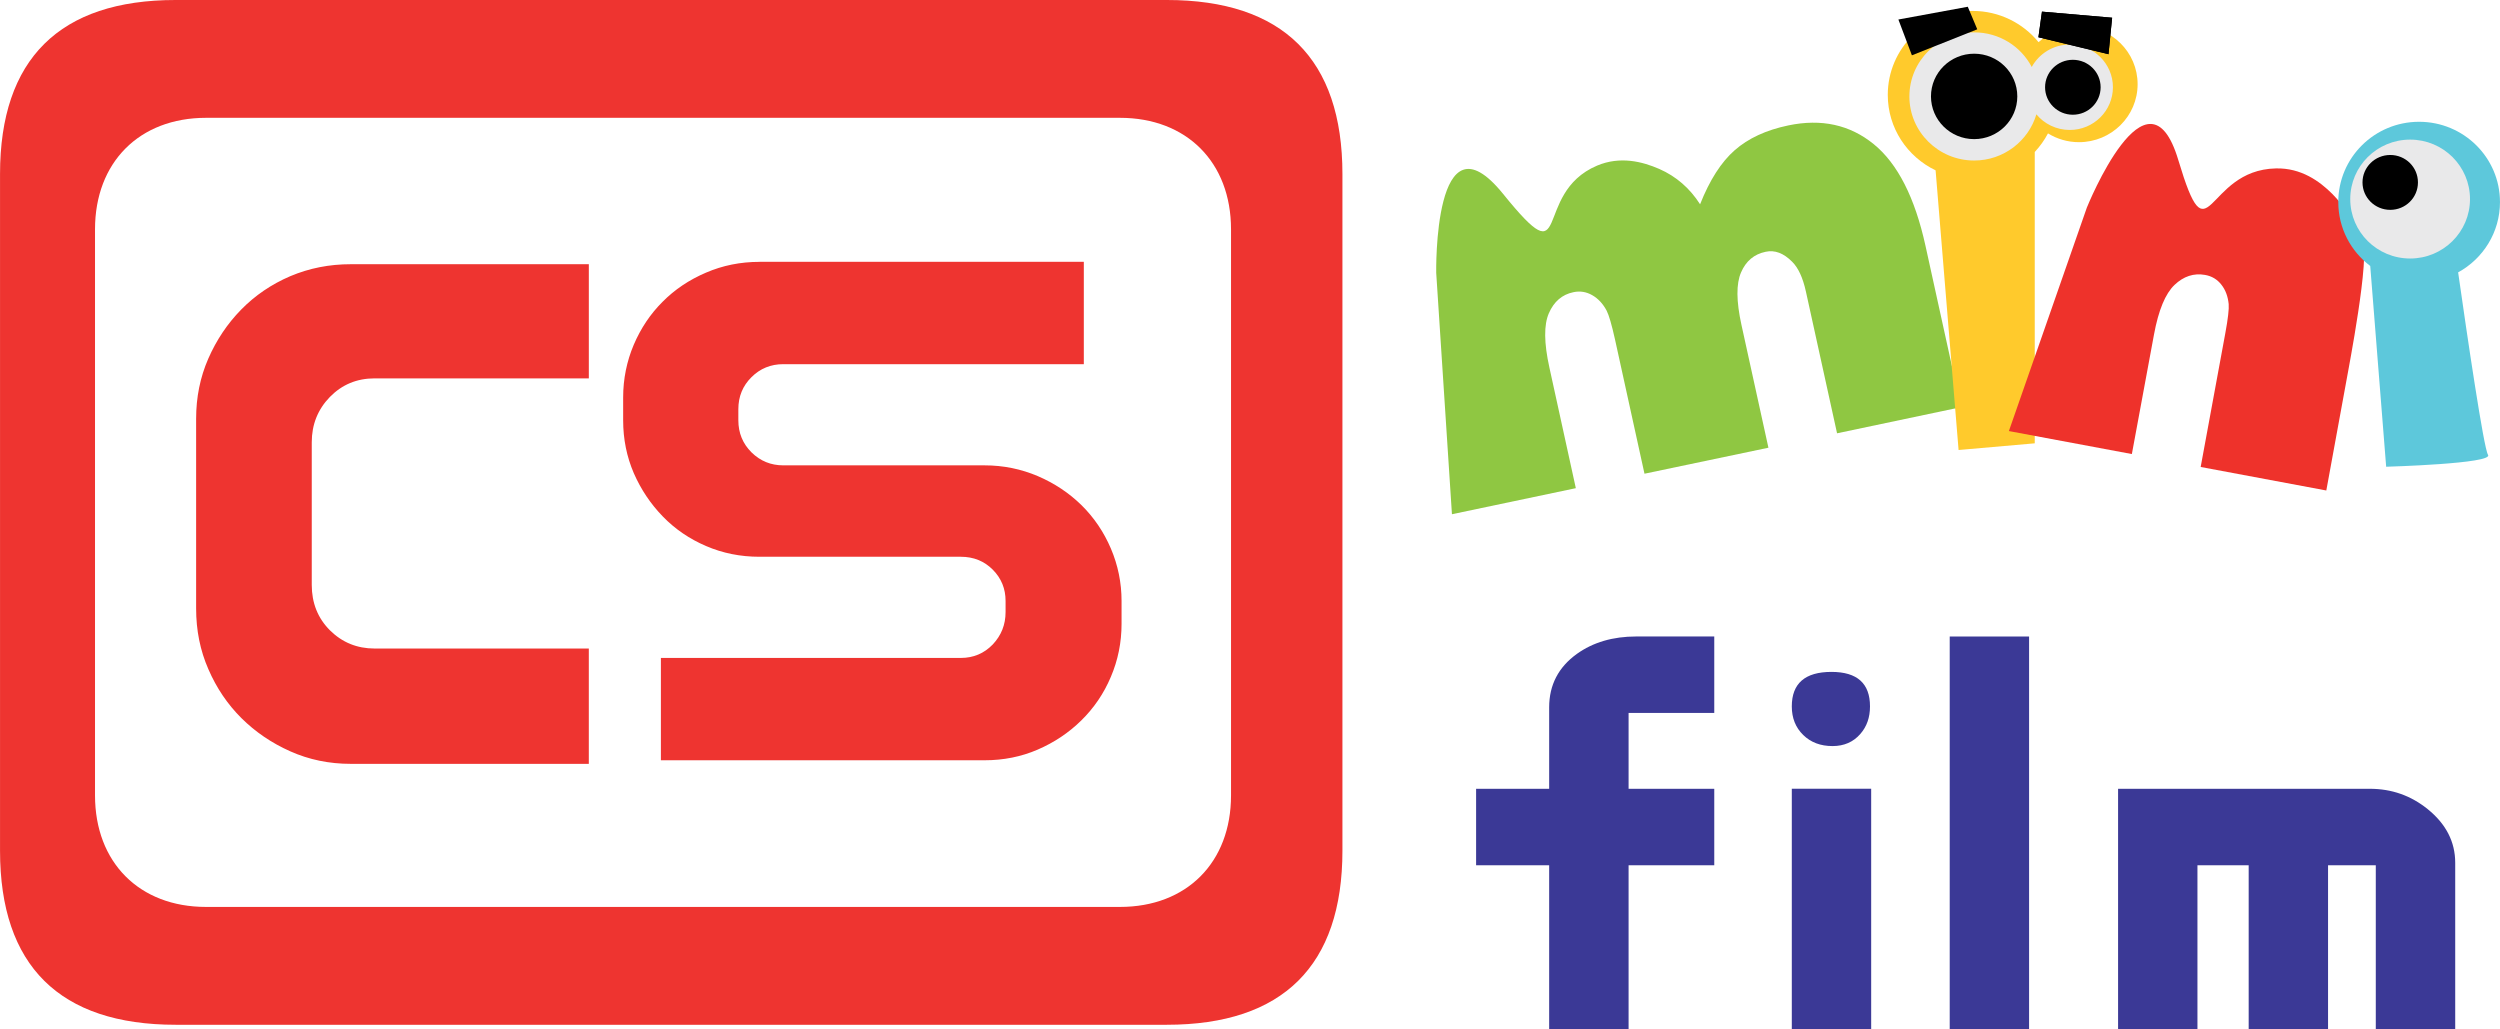 <svg width="200mm" height="82.35mm" version="1.1" viewBox="0 0 200 82.35" xmlns="http://www.w3.org/2000/svg">
 <g transform="translate(158.8 -17.5)">
  <path d="m-130.73 38.637c-1.721 0-3.33 0.317-4.845 0.957-1.504 0.646-2.813 1.533-3.929 2.672-1.116 1.139-1.991 2.455-2.637 3.935-0.646 1.486-0.969 3.077-0.969 4.798v15.182c0 1.738 0.323 3.359 0.981 4.857 0.652 1.509 1.539 2.813 2.643 3.912 1.11 1.104 2.414 1.991 3.905 2.655 1.498 0.67 3.113 1.004 4.851 1.004h19.035v-9.226h-17.132c-1.409 0-2.596-0.487-3.577-1.456-0.969-0.969-1.456-2.185-1.456-3.635v-11.406c0-1.421 0.482-2.631 1.451-3.63 0.975-0.993 2.161-1.486 3.583-1.486h17.132v-9.132h-19.035zm32.689-0.188c-1.521 0-2.948 0.288-4.282 0.863-1.345 0.576-2.502 1.351-3.471 2.332-0.975 0.969-1.744 2.12-2.308 3.442-0.558 1.321-0.846 2.731-0.846 4.211v1.827c0 1.515 0.288 2.919 0.852 4.229 0.57 1.304 1.345 2.461 2.326 3.471 0.981 1.01 2.138 1.797 3.459 2.361 1.321 0.57 2.743 0.857 4.27 0.857h16.104c1.028 0 1.879 0.347 2.567 1.04 0.681 0.693 1.016 1.521 1.016 2.496v0.887c0 1.01-0.341 1.868-1.028 2.596-0.693 0.716-1.545 1.075-2.555 1.075h-23.991v8.187h25.888c1.515 0 2.937-0.282 4.252-0.852 1.321-0.57 2.484-1.345 3.489-2.332 1.01-0.993 1.803-2.15 2.367-3.489 0.57-1.333 0.857-2.749 0.857-4.246v-1.827c0-1.462-0.288-2.86-0.852-4.188-0.564-1.321-1.345-2.478-2.343-3.465-1.004-0.987-2.173-1.762-3.5-2.332-1.339-0.57-2.76-0.863-4.27-0.863h-16.098c-0.993 0-1.838-0.347-2.543-1.04-0.699-0.699-1.051-1.55-1.051-2.567v-0.887c0-1.016 0.352-1.868 1.051-2.561 0.693-0.693 1.545-1.04 2.543-1.04h24.044v-8.187h-25.947zm-60.757-7.024v54.132c0 9.197 4.763 13.925 14.054 13.925h79.284c9.291 0 14.054-4.728 14.054-13.925v-54.132c0-9.203-4.763-13.925-14.054-13.925h-79.284c-9.291 0-14.054 4.722-14.054 13.925m7.599 4.422c0-5.362 3.547-8.921 8.88-8.921h73.115c5.338 0 8.886 3.559 8.886 8.921v45.287c0 5.362-3.547 8.921-8.886 8.921h-73.115c-5.333 0-8.88-3.559-8.88-8.921z" fill="#ee3430" stroke-width=".393"/>
  <path d="m-40.712 86.721v-6.117h5.845v-6.515c0-1.792 0.742-3.213 2.216-4.277 1.3-0.929 2.882-1.394 4.75-1.394h6.242v6.117h-6.854v6.068h6.854v6.117h-6.854v13.128h-6.354v-13.128h-5.845z" fill="#3b3996" stroke-width=".299"/>
  <path d="m-12.283 71.252c2.06 0 3.083 0.921 3.083 2.761 0 0.88-0.255 1.613-0.773 2.203-0.559 0.643-1.3 0.97-2.221 0.97-0.961 0-1.743-0.295-2.346-0.885-0.612-0.594-0.916-1.354-0.916-2.288 0-1.841 1.059-2.761 3.173-2.761m3.177 28.594h-6.35v-19.246h6.35z" fill="#3b3996" stroke-width=".299"/>
  <path d="m3.527 99.849h-6.35v-31.428h6.35z" fill="#3b3996" stroke-width=".299"/>
  <path d="m27.444 86.721v13.128h-6.35v-13.128h-4.098v13.128h-6.35v-19.246h20.139c1.743 0 3.284 0.541 4.629 1.627 1.466 1.184 2.203 2.614 2.203 4.294v13.325h-6.354v-13.128h-3.821z" fill="#3b3996" stroke-width=".299"/>
  <path d="m-43.903 39.331s-0.237-13.228 5.352-6.318c5.593 6.911 2.224-0.017 7.517-2.263 1.847-0.78 3.623-0.322 4.97 0.263 1.352 0.593 2.441 1.534 3.271 2.83 0.767-1.936 1.691-3.381 2.771-4.326 1.081-0.949 2.504-1.61 4.284-1.983 2.648-0.555 4.932-0.055 6.839 1.5 1.911 1.555 3.292 4.271 4.14 8.139l2.835 12.902-9.911 2.089-2.491-11.334c-0.246-1.123-0.619-1.915-1.102-2.39-0.678-0.686-1.386-0.958-2.123-0.797-0.919 0.191-1.576 0.742-1.966 1.653-0.394 0.907-0.381 2.301 0.03 4.178l2.161 9.843-9.915 2.08-2.364-10.767c-0.258-1.157-0.479-1.919-0.665-2.28-0.292-0.551-0.678-0.966-1.153-1.237-0.475-0.271-0.979-0.352-1.508-0.237-0.898 0.186-1.551 0.746-1.958 1.678-0.407 0.928-0.394 2.377 0.042 4.351l2.114 9.648-9.911 2.085-1.258-19.308z" fill="#8fc742" stroke-width=".299"/>
  <path d="m-2.113 53.5 6.093-0.534v-23.308c0.415-0.445 0.775-0.945 1.059-1.487 0.72 0.445 1.568 0.703 2.479 0.703 2.589 0 4.691-2.076 4.691-4.64 0-2.559-2.102-4.64-4.691-4.64-1.25 0-2.39 0.487-3.233 1.28-1.242-1.521-3.144-2.5-5.275-2.5-3.75 0-6.788 3.004-6.788 6.716 0 2.657 1.559 4.949 3.826 6.038l1.839 22.372z" fill="#ffca2c" stroke-width=".299"/>
  <path d="m-6.05 25.211c0 2.83 2.322 5.131 5.182 5.131 2.356 0 4.347-1.563 4.979-3.695 0.631 0.763 1.593 1.25 2.674 1.25 1.903 0 3.449-1.534 3.449-3.419 0-1.885-1.546-3.415-3.449-3.415-1.318 0-2.462 0.729-3.046 1.797-0.86-1.648-2.597-2.771-4.606-2.771-2.86 0-5.182 2.292-5.182 5.123" fill="#e9e9ea" stroke-width=".299"/>
  <path d="m-4.322 25.211c0-1.885 1.546-3.415 3.453-3.415 1.911 0 3.453 1.53 3.453 3.415 0 1.885-1.542 3.419-3.453 3.419-1.907 0-3.453-1.534-3.453-3.419" stroke-width=".299"/>
  <path d="m4.806 24.479c0-1.212 0.996-2.195 2.22-2.195 1.229 0 2.224 0.983 2.224 2.195 0 1.216-0.996 2.199-2.224 2.199-1.224 0-2.22-0.983-2.22-2.199" stroke-width=".299"/>
  <path d="m-6.929 19.061 1.081 2.864 5.229-2.08-0.758-1.805-5.551 1.021z" stroke-width=".299"/>
  <path d="m4.273 20.481 5.606 1.356 0.292-2.919-5.614-0.487-0.284 2.051z" stroke-width=".299"/>
  <path d="m8.157 34.088s4.843-12.033 7.309-3.78c2.487 8.309 2.055 0.784 7.809 0.665 2.013-0.047 3.487 1.017 4.521 2.051 1.034 1.034 1.686 2.296 1.962 3.788 1.474-1.492-0.305 8.186-0.648 10.067l-1.805 9.86-10.051-1.881 1.974-10.716c0.212-1.153 0.301-1.924 0.267-2.318-0.064-0.619-0.254-1.136-0.589-1.555-0.33-0.424-0.767-0.682-1.301-0.775-0.898-0.161-1.716 0.106-2.445 0.801-0.733 0.699-1.28 2.021-1.64 3.966l-1.771 9.563-9.838-1.839 6.245-17.898z" fill="#ee322b" stroke-width=".299"/>
  <path d="m28.263 33.666c0 2.089 1 3.936 2.555 5.11l1.275 16.063s8.623-0.242 8.148-0.953c-0.343-0.513-1.661-9.483-2.39-14.597 1.996-1.093 3.347-3.203 3.347-5.623 0-3.551-2.898-6.423-6.47-6.423-3.572 0-6.466 2.873-6.466 6.423" fill="#5dc8db" stroke-width=".299"/>
  <path d="m29.22 33.427c0-2.631 2.144-4.758 4.792-4.758 2.644 0 4.788 2.127 4.788 4.758 0 2.627-2.144 4.754-4.788 4.754-2.648 0-4.792-2.127-4.792-4.754" fill="#e9e9ea" stroke-width=".299"/>
  <path d="m30.2 32.093c0-1.216 0.996-2.195 2.22-2.195 1.229 0 2.216 0.979 2.216 2.195s-0.987 2.195-2.216 2.195c-1.224 0-2.22-0.979-2.22-2.195" stroke-width=".299"/>
  <path d="m4.273 20.481 5.606 1.356 0.292-2.919-5.614-0.487-0.284 2.051z" stroke-width=".299"/>
 </g>
</svg>
